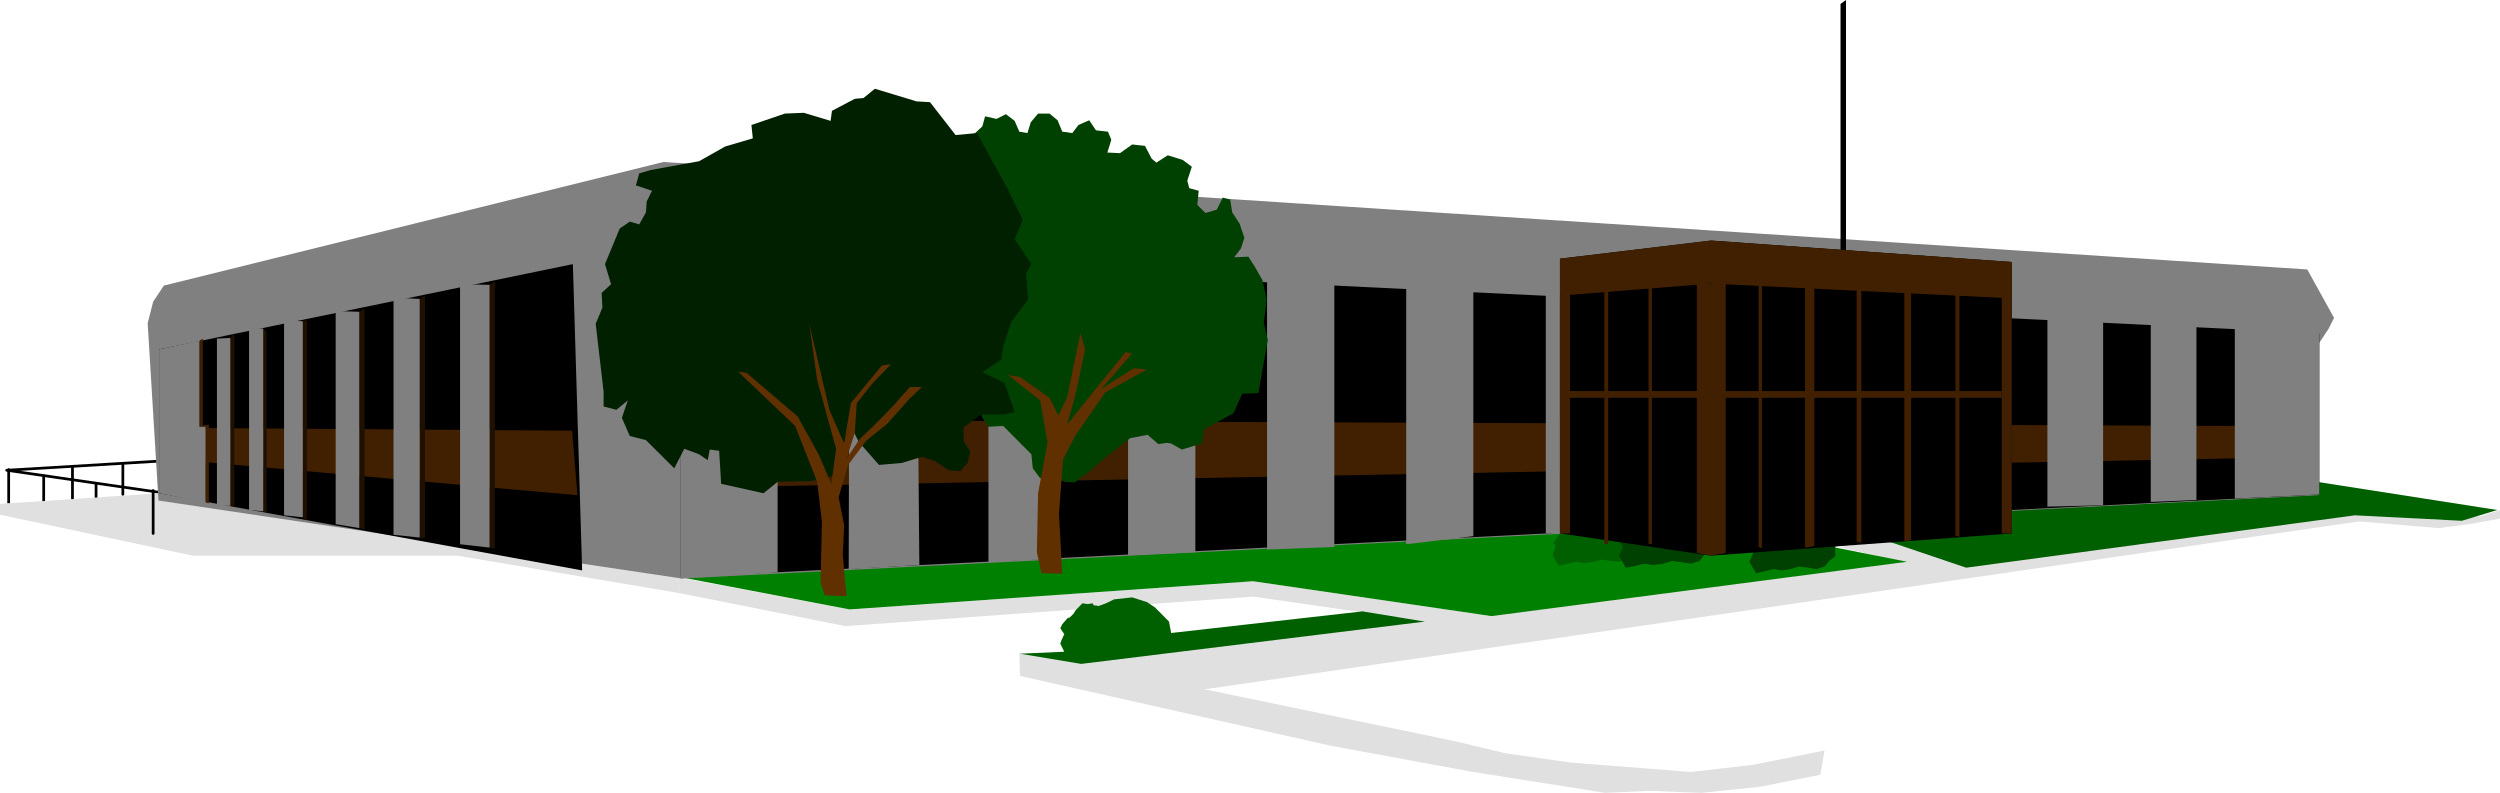 <?xml version="1.0" encoding="UTF-8" standalone="no"?>
<svg
   xmlns:ooo="http://xml.openoffice.org/svg/export"
   xmlns:dc="http://purl.org/dc/elements/1.1/"
   xmlns:cc="http://creativecommons.org/ns#"
   xmlns:rdf="http://www.w3.org/1999/02/22-rdf-syntax-ns#"
   xmlns:svg="http://www.w3.org/2000/svg"
   xmlns="http://www.w3.org/2000/svg"
   xmlns:sodipodi="http://sodipodi.sourceforge.net/DTD/sodipodi-0.dtd"
   xmlns:inkscape="http://www.inkscape.org/namespaces/inkscape"
   version="1.2"
   width="164.22mm"
   height="52.08mm"
   viewBox="0 0 16422 5208"
   preserveAspectRatio="xMidYMid"
   xml:space="preserve"
   id="svg201"
   sodipodi:docname="buildng8.svg"
   style="fill-rule:evenodd;stroke-width:28.222;stroke-linejoin:round"
   inkscape:version="0.92.5 (2060ec1f9f, 2020-04-08)"><sodipodi:namedview
   pagecolor="#ffffff"
   bordercolor="#666666"
   borderopacity="1"
   objecttolerance="10"
   gridtolerance="10"
   guidetolerance="10"
   inkscape:pageopacity="0"
   inkscape:pageshadow="2"
   inkscape:window-width="664"
   inkscape:window-height="487"
   id="namedview203"
   showgrid="false"
   inkscape:zoom="0.2102413"
   inkscape:cx="310.33701"
   inkscape:cy="98.418896"
   inkscape:window-x="0"
   inkscape:window-y="0"
   inkscape:window-maximized="0"
   inkscape:current-layer="svg201" />
 <defs
   class="ClipPathGroup"
   id="defs8">
  <clipPath
   id="presentation_clip_path"
   clipPathUnits="userSpaceOnUse">
   <rect
   x="0"
   y="0"
   width="21000"
   height="29700"
   id="rect2" />
  </clipPath>
  <clipPath
   id="presentation_clip_path_shrink"
   clipPathUnits="userSpaceOnUse">
   <rect
   x="21"
   y="29"
   width="20958"
   height="29641"
   id="rect5" />
  </clipPath>
 </defs>
 <defs
   class="TextShapeIndex"
   id="defs12">
  <g
   ooo:slide="id1"
   ooo:id-list="id3"
   id="g10" />
 </defs>
 <defs
   class="EmbeddedBulletChars"
   id="defs44">
  <g
   id="bullet-char-template-57356"
   transform="matrix(4.8828125e-4,0,0,-4.8828125e-4,0,0)">
   <path
   d="M 580,1141 1163,571 580,0 -4,571 Z"
   id="path14"
   inkscape:connector-curvature="0" />
  </g>
  <g
   id="bullet-char-template-57354"
   transform="matrix(4.8828125e-4,0,0,-4.8828125e-4,0,0)">
   <path
   d="M 8,1128 H 1137 V 0 H 8 Z"
   id="path17"
   inkscape:connector-curvature="0" />
  </g>
  <g
   id="bullet-char-template-10146"
   transform="matrix(4.8828125e-4,0,0,-4.8828125e-4,0,0)">
   <path
   d="M 174,0 602,739 174,1481 1456,739 Z M 1358,739 309,1346 659,739 Z"
   id="path20"
   inkscape:connector-curvature="0" />
  </g>
  <g
   id="bullet-char-template-10132"
   transform="matrix(4.8828125e-4,0,0,-4.8828125e-4,0,0)">
   <path
   d="M 2015,739 1276,0 H 717 l 543,543 H 174 v 393 h 1086 l -543,545 h 557 z"
   id="path23"
   inkscape:connector-curvature="0" />
  </g>
  <g
   id="bullet-char-template-10007"
   transform="matrix(4.8828125e-4,0,0,-4.8828125e-4,0,0)">
   <path
   d="m 0,-2 c -7,16 -16,29 -25,39 l 381,530 c -94,256 -141,385 -141,387 0,25 13,38 40,38 9,0 21,-2 34,-5 21,4 42,12 65,25 l 27,-13 111,-251 280,301 64,-25 24,25 c 21,-10 41,-24 62,-43 C 886,937 835,863 770,784 769,783 710,716 594,584 L 774,223 c 0,-27 -21,-55 -63,-84 l 16,-20 C 717,90 699,76 672,76 641,76 570,178 457,381 L 164,-76 c -22,-34 -53,-51 -92,-51 -42,0 -63,17 -64,51 -7,9 -10,24 -10,44 0,9 1,19 2,30 z"
   id="path26"
   inkscape:connector-curvature="0" />
  </g>
  <g
   id="bullet-char-template-10004"
   transform="matrix(4.8828125e-4,0,0,-4.8828125e-4,0,0)">
   <path
   d="M 285,-33 C 182,-33 111,30 74,156 52,228 41,333 41,471 c 0,78 14,145 41,201 34,71 87,106 158,106 53,0 88,-31 106,-94 l 23,-176 c 8,-64 28,-97 59,-98 l 735,706 c 11,11 33,17 66,17 42,0 63,-15 63,-46 V 965 c 0,-36 -10,-64 -30,-84 L 442,47 C 390,-6 338,-33 285,-33 Z"
   id="path29"
   inkscape:connector-curvature="0" />
  </g>
  <g
   id="bullet-char-template-9679"
   transform="matrix(4.8828125e-4,0,0,-4.8828125e-4,0,0)">
   <path
   d="M 813,0 C 632,0 489,54 383,161 276,268 223,411 223,592 c 0,181 53,324 160,431 106,107 249,161 430,161 179,0 323,-54 432,-161 108,-107 162,-251 162,-431 0,-180 -54,-324 -162,-431 C 1136,54 992,0 813,0 Z"
   id="path32"
   inkscape:connector-curvature="0" />
  </g>
  <g
   id="bullet-char-template-8226"
   transform="matrix(4.8828125e-4,0,0,-4.8828125e-4,0,0)">
   <path
   d="m 346,457 c -73,0 -137,26 -191,78 -54,51 -81,114 -81,188 0,73 27,136 81,188 54,52 118,78 191,78 73,0 134,-26 185,-79 51,-51 77,-114 77,-187 0,-75 -25,-137 -76,-188 -50,-52 -112,-78 -186,-78 z"
   id="path35"
   inkscape:connector-curvature="0" />
  </g>
  <g
   id="bullet-char-template-8211"
   transform="matrix(4.8828125e-4,0,0,-4.8828125e-4,0,0)">
   <path
   d="M -4,459 H 1135 V 606 H -4 Z"
   id="path38"
   inkscape:connector-curvature="0" />
  </g>
  <g
   id="bullet-char-template-61548"
   transform="matrix(4.8828125e-4,0,0,-4.8828125e-4,0,0)">
   <path
   d="m 173,740 c 0,163 58,303 173,419 116,115 255,173 419,173 163,0 302,-58 418,-173 116,-116 174,-256 174,-419 0,-163 -58,-303 -174,-418 C 1067,206 928,148 765,148 601,148 462,206 346,322 231,437 173,577 173,740 Z"
   id="path41"
   inkscape:connector-curvature="0" />
  </g>
 </defs>
 <g
   id="g49"
   transform="translate(-2289,-12246)">
  <g
   id="id2"
   class="Master_Slide">
   <g
   id="bg-id2"
   class="Background" />
   <g
   id="bo-id2"
   class="BackgroundObjects" />
  </g>
 </g>
 <g
   class="SlideGroup"
   id="g199"
   transform="translate(-2289,-12246)">
  <g
   id="g197">
   <g
   id="container-id1">
    <g
   id="id1"
   class="Slide"
   clip-path="url(#presentation_clip_path)">
     <g
   class="Page"
   id="g193">
      <g
   class="Graphic"
   id="g191">
       <g
   id="id3">
        <rect
   class="BoundingBox"
   x="2289"
   y="12246"
   width="16422"
   height="5208"
   id="rect51"
   style="fill:none;stroke:none" />
        <defs
   id="defs56">
         <clipPath
   id="clip_path_1"
   clipPathUnits="userSpaceOnUse">
          <path
   d="m 2289,12246 h 16421 v 5207 H 2289 Z"
   id="path53"
   inkscape:connector-curvature="0" />
         </clipPath>
        </defs>
        <g
   clip-path="url(#clip_path_1)"
   id="g188">
         <path
   d="m 2346,15331 v 221"
   id="path58"
   inkscape:connector-curvature="0"
   style="fill:none;stroke:#000000;stroke-width:18;stroke-linecap:round;stroke-linejoin:round" />
         <path
   d="m 2289,15556 84,-4 1257,269 v 62 l -75,13 v -57 z"
   id="path60"
   inkscape:connector-curvature="0"
   style="fill:#f4f4f4;stroke:none" />
         <path
   d="m 3352,15274 -1019,61 1222,177 v 300"
   id="path62"
   inkscape:connector-curvature="0"
   style="fill:none;stroke:#000000;stroke-width:18;stroke-linecap:round;stroke-linejoin:round" />
         <path
   d="m 2920,15424 v 260"
   id="path64"
   inkscape:connector-curvature="0"
   style="fill:none;stroke:#000000;stroke-width:18;stroke-linecap:round;stroke-linejoin:round" />
         <path
   d="m 2765,15313 v 208"
   id="path66"
   inkscape:connector-curvature="0"
   style="fill:none;stroke:#000000;stroke-width:18;stroke-linecap:round;stroke-linejoin:round" />
         <path
   d="m 2576,15371 v 247"
   id="path68"
   inkscape:connector-curvature="0"
   style="fill:none;stroke:#000000;stroke-width:18;stroke-linecap:round;stroke-linejoin:round" />
         <path
   d="m 3096,15296 v 198"
   id="path70"
   inkscape:connector-curvature="0"
   style="fill:none;stroke:#000000;stroke-width:18;stroke-linecap:round;stroke-linejoin:round" />
         <path
   d="m 6735,16037 -3401,-551 -1045,70 v 71 l 1266,269 h 1738 l 1464,247 z"
   id="path72"
   inkscape:connector-curvature="0"
   style="fill:#e0e0e0;stroke:none" />
         <path
   d="m 6735,16037 1134,212 2651,-185 1566,229 v 97 l -1566,-225 -2678,194 -1085,-216 z"
   id="path74"
   inkscape:connector-curvature="0"
   style="fill:#e0e0e0;stroke:none" />
         <path
   d="m 16497,15755 -1266,145 -446,-110 -419,49 419,97 -5394,666 -406,-66 4,150 2043,459 935,172 613,97 251,40 291,-13 344,13 384,-40 397,-79 27,-159 -464,93 -414,48 -790,-62 -428,-61 -335,-80 -1641,-340 7583,-1103 520,44 203,-26 203,-36 v -57 l -124,40 -282,26 -538,-48 z"
   id="path76"
   inkscape:connector-curvature="0"
   style="fill:#e0e0e0;stroke:none" />
         <path
   d="m 6757,16037 5792,-362 886,203 755,-66 626,124 -2730,357 -1566,-229 -2651,185 z"
   id="path78"
   inkscape:connector-curvature="0"
   style="fill:#008000;stroke:none" />
         <path
   d="m 14604,15772 600,203 2554,-344 702,36 233,-71 -1217,-190 -2139,115 z"
   id="path80"
   inkscape:connector-curvature="0"
   style="fill:#006000;stroke:none" />
         <path
   d="m 14106,15967 -53,17 -62,9 -53,-9 -70,18 -44,9 -44,-75 26,-58 -18,-17 71,-106 62,-27 26,18 44,-9 36,-9 17,-53 66,-26 h 67 l 70,53 53,26 22,40 27,40 -5,44 v 48 l -35,27 -35,40 -53,17 -53,-9 z"
   id="path82"
   inkscape:connector-curvature="0"
   style="fill:#004000;stroke:none" />
         <path
   d="m 12809,15922 -53,14 -62,9 -52,-9 -71,17 -44,9 -40,-70 22,-62 -17,-13 70,-111 62,-22 26,13 44,-4 36,-9 35,-22 35,5 71,-5 62,31 35,13 22,36 31,30 22,36 v 48 l -31,27 -40,39 -48,14 -53,-5 z"
   id="path84"
   inkscape:connector-curvature="0"
   style="fill:#006000;stroke:none" />
         <path
   d="m 13272,15931 -57,18 -66,9 -58,-9 -75,18 -48,8 -44,-79 26,-62 -17,-17 75,-115 66,-27 26,18 49,-9 39,-9 36,-26 39,9 75,-9 67,35 39,18 27,35 31,35 26,36 v 53 l -40,26 -35,44 -57,18 -58,-9 z"
   id="path86"
   inkscape:connector-curvature="0"
   style="fill:#004000;stroke:none" />
         <path
   d="m 9391,16607 2258,-278 -410,-67 -1257,142 -14,-75 -92,-93 -53,-35 -97,-31 -119,13 -53,26 -49,18 -17,-4 h -14 l -8,-14 -31,5 -36,-5 -26,27 -18,18 -13,22 -13,13 -13,13 -14,4 -35,40 -13,27 26,39 -17,36 -9,26 26,53 -291,13 z"
   id="path88"
   inkscape:connector-curvature="0"
   style="fill:#006000;stroke:none" />
         <path
   d="m 3259,14369 36,-141 70,-106 3282,-812 10798,706 176,318 -35,70 -70,106 v 989 l -10750,547 -3436,-512 z"
   id="path90"
   inkscape:connector-curvature="0"
   style="fill:#808080;stroke:none" />
         <path
   d="m 14379,12272 v 2260 l 36,13 v -2299 z"
   id="path92"
   inkscape:connector-curvature="0"
   style="fill:#000000;stroke:none" />
         <path
   d="m 6757,16037 10767,-543 V 14435 L 6757,13914 Z"
   id="path94"
   inkscape:connector-curvature="0"
   style="fill:#000000;stroke:none" />
         <path
   d="m 17035,15256 v -212 l -10234,-40 v 446 z"
   id="path96"
   inkscape:connector-curvature="0"
   style="fill:#402000;stroke:none" />
         <path
   d="m 6113,15993 -61,-2012 -2718,560 v 945 z"
   id="path98"
   inkscape:connector-curvature="0"
   style="fill:#000000;stroke:none" />
         <path
   d="m 6047,15075 -2558,-18 v 212 l 2593,230 z"
   id="path100"
   inkscape:connector-curvature="0"
   style="fill:#402000;stroke:none" />
         <path
   d="m 3661,15552 v -517 l -40,5 v -570 l -22,14 v 565 h 40 v 498 z"
   id="path102"
   inkscape:connector-curvature="0"
   style="fill:#402000;stroke:none" />
         <path
   d="m 3828,15574 v -1139 l -26,31 v 1103 z"
   id="path104"
   inkscape:connector-curvature="0"
   style="fill:#201000;stroke:none" />
         <path
   d="m 4040,15614 v -1192 l -22,-18 v 1201 z"
   id="path106"
   inkscape:connector-curvature="0"
   style="fill:#201000;stroke:none" />
         <path
   d="m 4305,15662 v -1315 l -27,9 v 1288 z"
   id="path108"
   inkscape:connector-curvature="0"
   style="fill:#201000;stroke:none" />
         <path
   d="m 4684,15724 v -1452 l -35,22 v 1421 z"
   id="path110"
   inkscape:connector-curvature="0"
   style="fill:#201000;stroke:none" />
         <path
   d="m 5081,15781 v -1593 l -35,22 v 1567 z"
   id="path112"
   inkscape:connector-curvature="0"
   style="fill:#201000;stroke:none" />
         <path
   d="m 5540,15847 v -1752 l -35,22 v 1726 z"
   id="path114"
   inkscape:connector-curvature="0"
   style="fill:#201000;stroke:none" />
         <path
   d="m 3639,15547 -305,-61 v -945 l 265,-57 v 565 h 40 z"
   id="path116"
   inkscape:connector-curvature="0"
   style="fill:#808080;stroke:none" />
         <path
   d="m 3802,15569 -88,-4 v -1095 l 88,-4 z"
   id="path118"
   inkscape:connector-curvature="0"
   style="fill:#808080;stroke:none" />
         <path
   d="m 4018,15605 -93,-9 v -1196 l 93,4 z"
   id="path120"
   inkscape:connector-curvature="0"
   style="fill:#808080;stroke:none" />
         <path
   d="m 4278,15644 -123,-13 v -1280 l 123,5 z"
   id="path122"
   inkscape:connector-curvature="0"
   style="fill:#808080;stroke:none" />
         <path
   d="m 4649,15715 -155,-26 v -1400 l 155,5 z"
   id="path124"
   inkscape:connector-curvature="0"
   style="fill:#808080;stroke:none" />
         <path
   d="m 5046,15777 -172,-18 v -1558 l 172,9 z"
   id="path126"
   inkscape:connector-curvature="0"
   style="fill:#808080;stroke:none" />
         <path
   d="m 5505,15843 -194,-22 v -1708 l 194,4 z"
   id="path128"
   inkscape:connector-curvature="0"
   style="fill:#808080;stroke:none" />
         <path
   d="m 3295,15468 v 282"
   id="path130"
   inkscape:connector-curvature="0"
   style="fill:none;stroke:#000000;stroke-width:18;stroke-linecap:round;stroke-linejoin:round" />
         <path
   d="m 6757,16046 640,-40 v -2167 l -640,75 z"
   id="path132"
   inkscape:connector-curvature="0"
   style="fill:#808080;stroke:none" />
         <path
   d="m 12443,15750 h 93 v -1805 l -93,119 z"
   id="path134"
   inkscape:connector-curvature="0"
   style="fill:#808080;stroke:none" />
         <path
   d="m 11526,15821 441,-53 v -1739 l -441,35 z"
   id="path136"
   inkscape:connector-curvature="0"
   style="fill:#808080;stroke:none" />
         <path
   d="m 10612,15856 442,-17 v -1810 l -442,-18 z"
   id="path138"
   inkscape:connector-curvature="0"
   style="fill:#808080;stroke:none" />
         <path
   d="m 9699,15892 442,-18 v -1898 l -442,-9 z"
   id="path140"
   inkscape:connector-curvature="0"
   style="fill:#808080;stroke:none" />
         <path
   d="m 8782,15940 445,-26 -4,-1982 -441,18 z"
   id="path142"
   inkscape:connector-curvature="0"
   style="fill:#808080;stroke:none" />
         <path
   d="m 7864,15984 464,-26 -18,-2048 -441,-31 z"
   id="path144"
   inkscape:connector-curvature="0"
   style="fill:#808080;stroke:none" />
         <path
   d="m 15738,14303 v 1271 l 366,-9 v -1249 z"
   id="path146"
   inkscape:connector-curvature="0"
   style="fill:#808080;stroke:none" />
         <path
   d="m 16417,14316 v 1227 l 300,-13 v -1183 z"
   id="path148"
   inkscape:connector-curvature="0"
   style="fill:#808080;stroke:none" />
         <path
   d="m 16969,14365 v 1156 l 555,-27 v -1116 z"
   id="path150"
   inkscape:connector-curvature="0"
   style="fill:#808080;stroke:none" />
         <path
   d="m 12536,15750 v -1805 l 992,-119 1976,141 v 1783 l -1976,146 z"
   id="path152"
   inkscape:connector-curvature="0"
   style="fill:#000000;stroke:none" />
         <path
   d="m 13118,14064 v 1753 l 22,4 v -1770 z"
   id="path154"
   inkscape:connector-curvature="0"
   style="fill:#402000;stroke:none" />
         <path
   d="m 12536,14188 v 1562 h 66 v -1580 z"
   id="path156"
   inkscape:connector-curvature="0"
   style="fill:#402000;stroke:none" />
         <path
   d="m 12827,14064 v 1753 l 26,4 v -1770 z"
   id="path158"
   inkscape:connector-curvature="0"
   style="fill:#402000;stroke:none" />
         <path
   d="m 13435,14109 h 93 l 97,-9 v 1778 l -97,18 -93,-18 z"
   id="path160"
   inkscape:connector-curvature="0"
   style="fill:#402000;stroke:none" />
         <path
   d="m 14146,15843 v -1708 l 61,4 v 1695 z"
   id="path162"
   inkscape:connector-curvature="0"
   style="fill:#402000;stroke:none" />
         <path
   d="m 14798,15803 v -1642 l 45,-8 v 1642 z"
   id="path164"
   inkscape:connector-curvature="0"
   style="fill:#402000;stroke:none" />
         <path
   d="m 15504,14206 v 1544 h -66 v -1562 z"
   id="path166"
   inkscape:connector-curvature="0"
   style="fill:#402000;stroke:none" />
         <path
   d="m 15134,14020 v 1744 l 26,8 v -1769 z"
   id="path168"
   inkscape:connector-curvature="0"
   style="fill:#402000;stroke:none" />
         <path
   d="m 14485,14060 v 1743 l 31,9 v -1770 z"
   id="path170"
   inkscape:connector-curvature="0"
   style="fill:#402000;stroke:none" />
         <path
   d="m 13841,14091 v 1748 l 22,8 v -1774 z"
   id="path172"
   inkscape:connector-curvature="0"
   style="fill:#402000;stroke:none" />
         <path
   d="m 15504,13967 -1976,-141 v 283 l 1976,97 z"
   id="path174"
   inkscape:connector-curvature="0"
   style="fill:#402000;stroke:none" />
         <path
   d="m 12536,13945 992,-119 v 283 l -992,79 z"
   id="path176"
   inkscape:connector-curvature="0"
   style="fill:#402000;stroke:none" />
         <path
   d="m 12602,14815 h 2836 v 44 h -2845 z"
   id="path178"
   inkscape:connector-curvature="0"
   style="fill:#402000;stroke:none" />
         <path
   d="m 8531,13199 83,-53 71,-17 57,-53 18,-66 75,17 62,-31 57,44 31,71 53,9 22,-71 48,-57 h 75 l 53,44 31,75 66,9 40,-53 71,-31 44,66 79,9 22,53 -26,84 83,4 80,-57 84,9 44,84 31,26 75,-48 97,30 61,45 -30,92 13,49 62,17 -9,93 53,53 75,-22 39,-79 49,13 13,84 49,75 31,92 -23,71 -44,57 93,-4 40,62 53,92 26,120 -4,57 -14,102 27,114 -62,349 -106,4 -57,128 -106,58 -88,48 -13,93 -133,40 -70,-40 -27,-4 -57,8 -71,-61 -114,22 -181,141 -88,79 -97,71 -67,-4 -39,-49 -44,-27 -75,53 -49,-66 -9,-92 -185,-186 -97,5 -40,-58 -114,-344 -80,-13 z"
   id="path180"
   inkscape:connector-curvature="0"
   style="fill:#004000;stroke:none" />
         <path
   d="m 8063,15300 -132,-150 -40,-79 -137,304 -137,31 -220,5 -93,75 -278,-62 -13,-217 -62,-8 -13,70 -57,-39 -97,-36 -66,128 -186,-185 -106,-27 -52,-119 39,-115 -75,62 -84,-22 v -97 l -52,-446 44,-106 -5,-97 62,-57 -40,-132 97,-234 66,-45 62,18 44,-79 5,-71 35,-71 -106,-35 22,-79 75,-22 318,-58 172,-97 181,-53 -9,-88 220,-75 124,-5 176,53 9,-66 150,-79 57,-5 75,-61 274,83 88,5 168,216 141,-13 203,371 97,198 -53,128 110,164 -35,61 13,172 -110,146 -53,163 -13,84 -124,84 146,71 66,190 -75,17 h -146 l -114,84 v 93 l 44,66 -18,75 -48,53 -75,-5 -93,-61 -84,-27 -132,40 z"
   id="path182"
   inkscape:connector-curvature="0"
   style="fill:#002000;stroke:none" />
         <path
   d="m 7706,16156 92,5 h 53 l -9,-80 -17,-189 9,-195 -36,-185 62,-212 119,-159 137,-110 145,-163 84,-80 h -79 l -110,124 -120,123 -101,97 -84,124 53,-168 13,-194 102,-128 123,-128 -61,9 -203,247 -44,265 -97,-221 -133,-569 53,375 124,450 -31,234 -80,-190 -141,-256 -335,-286 -57,-9 375,357 145,367 31,264 -9,398 z"
   id="path184"
   inkscape:connector-curvature="0"
   style="fill:#603000;stroke:none" />
         <path
   d="m 9130,16011 137,4 -22,-393 27,-357 79,-155 198,-286 274,-151 -88,-8 -212,136 203,-233 -44,-9 -384,476 53,-185 66,-309 -31,-106 -88,424 -57,115 -58,-115 -194,-137 -79,-13 212,167 48,279 -62,331 -8,388 z"
   id="path186"
   inkscape:connector-curvature="0"
   style="fill:#603000;stroke:none" />
        </g>
       </g>
      </g>
     </g>
    </g>
   </g>
  </g>
 </g>
</svg>